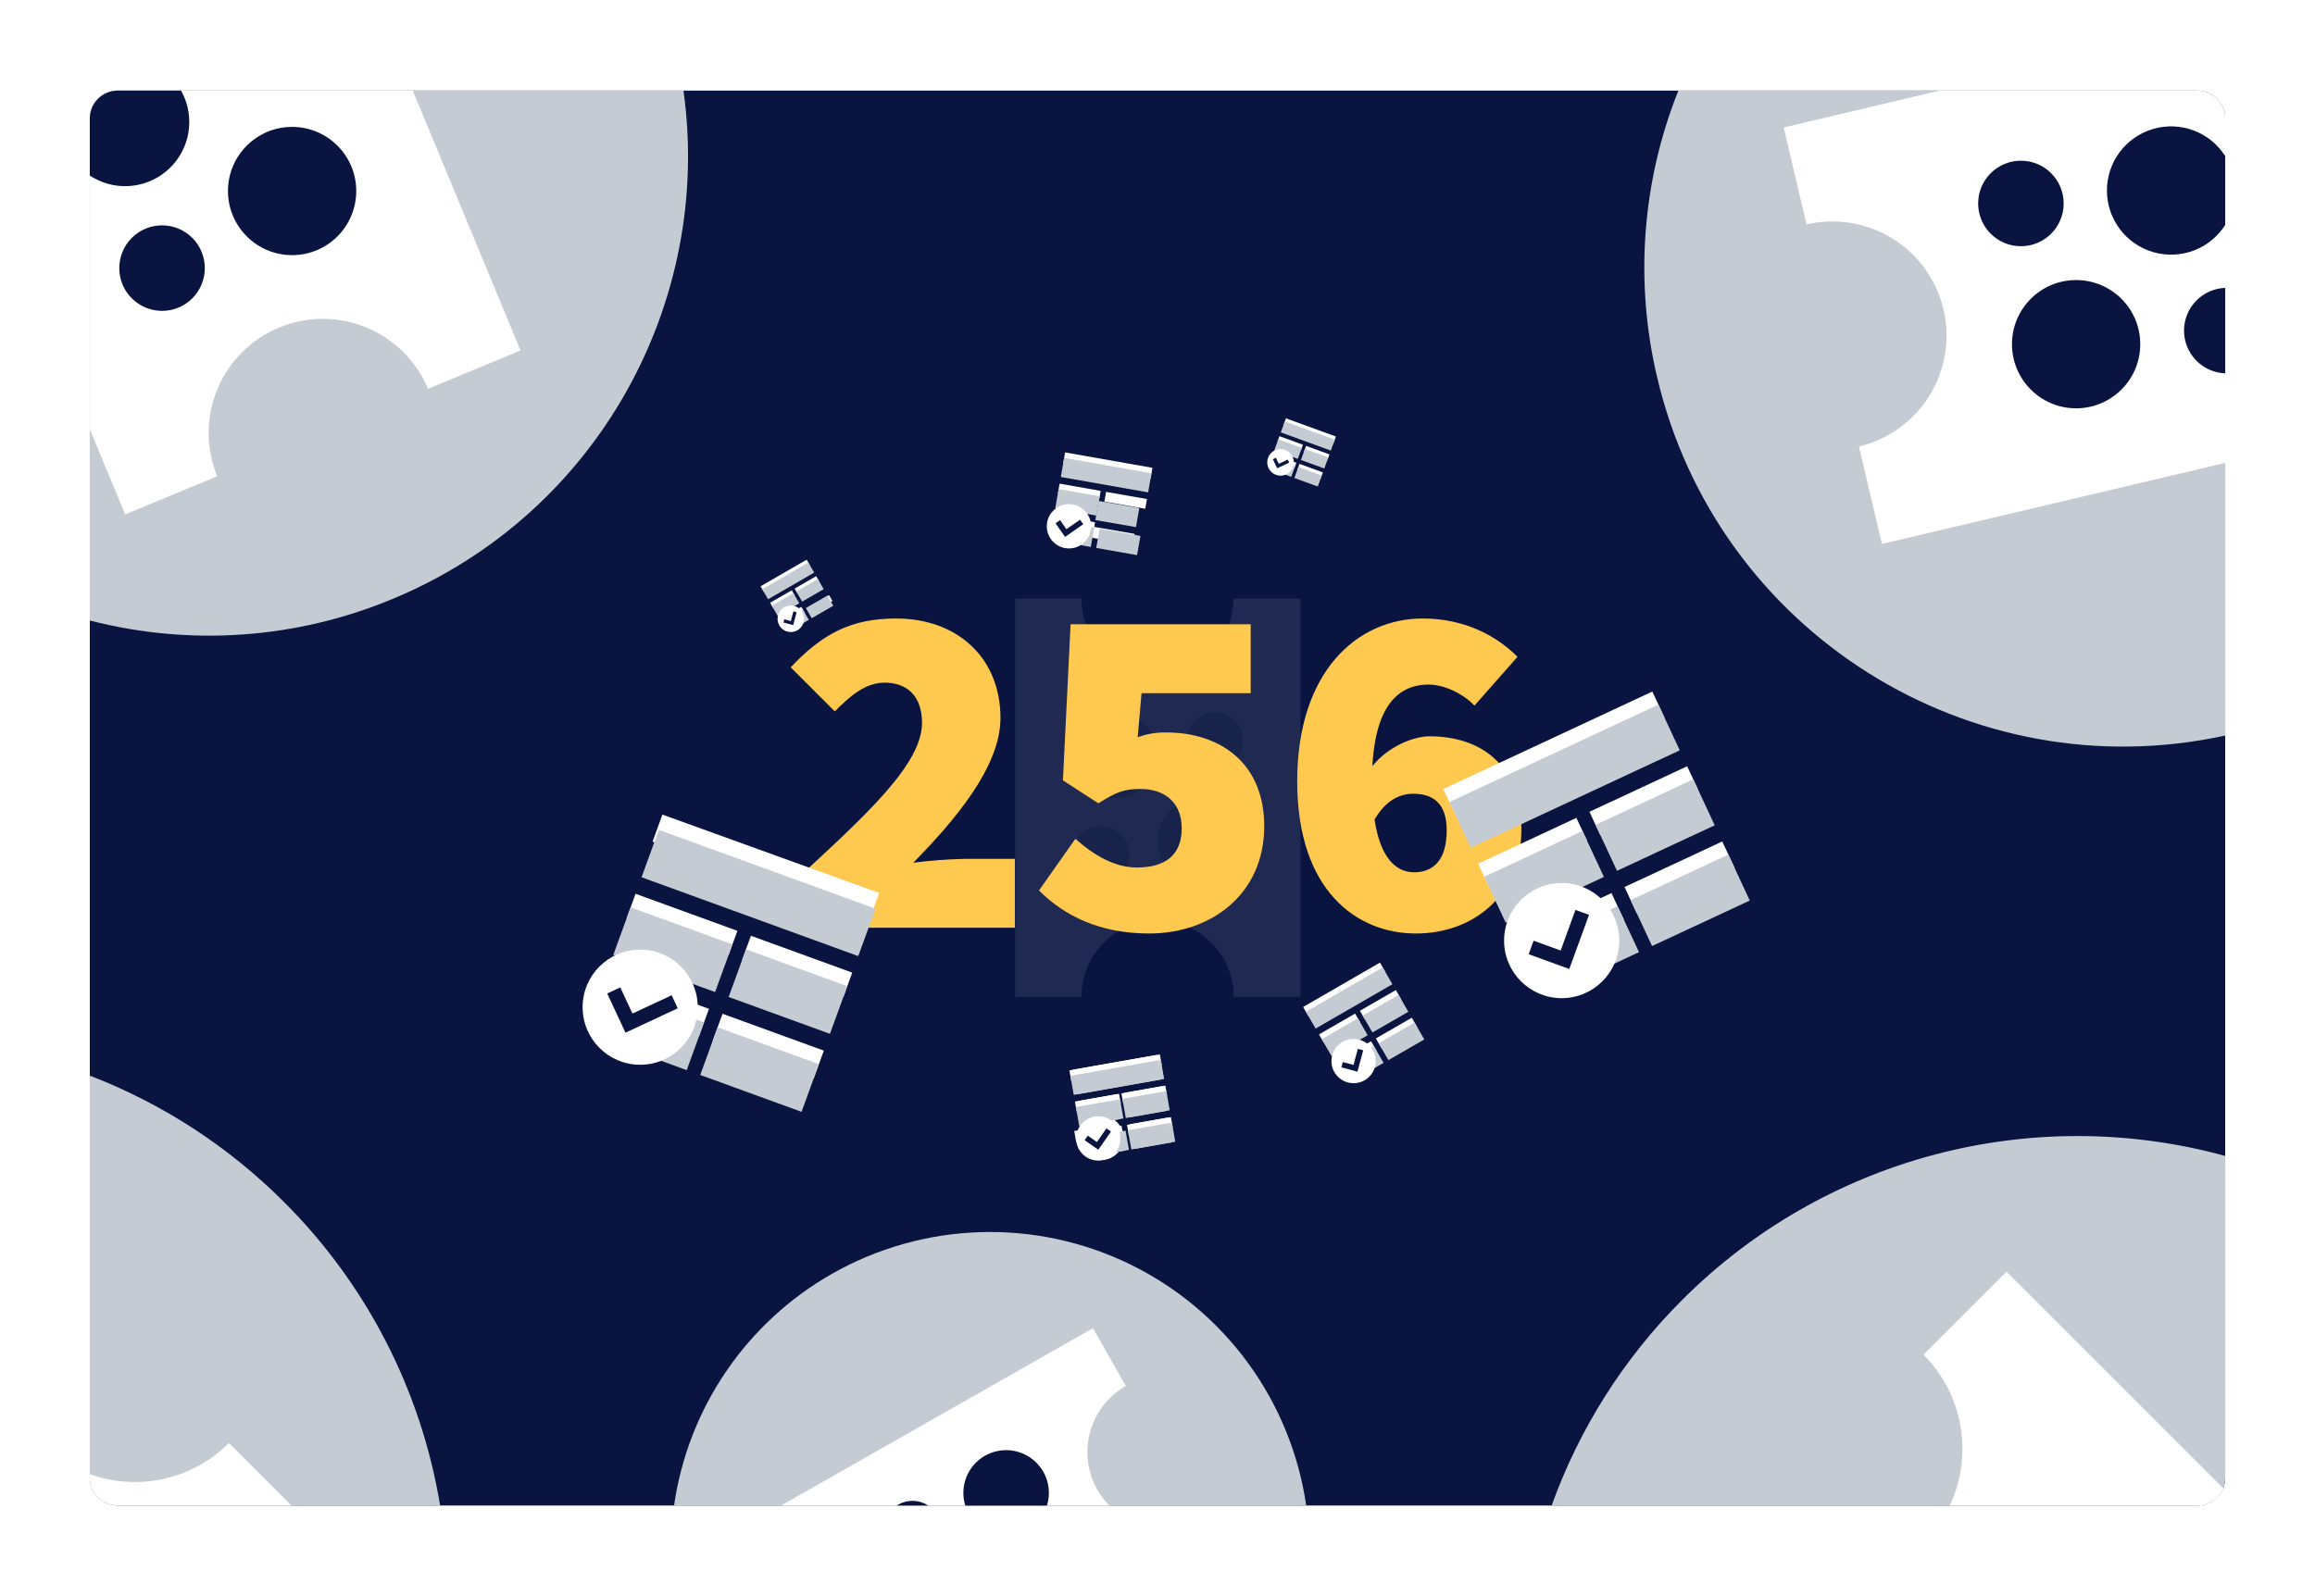 <svg width="1160" height="800" viewBox="0 0 1160 800" fill="none" xmlns="http://www.w3.org/2000/svg">
<path d="M1160 0H0V800H1160V0Z" fill="white"/>
<path d="M1101 45.41H59C51.268 45.41 45 51.678 45 59.41V740.58C45 748.312 51.268 754.58 59 754.58H1101C1108.73 754.58 1115 748.312 1115 740.58V59.41C1115 51.678 1108.73 45.41 1101 45.41Z" fill="#091440"/>
<path d="M843 651.45C813.81 680.565 791.439 715.79 777.5 754.59H1101C1104.71 754.59 1108.27 753.115 1110.9 750.49C1113.53 747.864 1115 744.303 1115 740.59V579.36C1067.33 566.292 1017.06 566.079 969.283 578.741C921.507 591.403 877.937 616.49 843 651.45V651.45Z" fill="#C4CBD2"/>
<path d="M963.82 679C973.529 688.711 980.005 701.182 982.363 714.71C984.722 728.239 982.849 742.165 977 754.59H1101C1103.78 754.6 1106.51 753.779 1108.82 752.233C1111.14 750.687 1112.94 748.485 1114 745.91L1005.43 637.39L963.82 679Z" fill="white"/>
<g opacity="0.3">
<path opacity="0.3" d="M541.93 499.36C541.953 489.25 545.991 479.563 553.155 472.43C560.32 465.297 570.025 461.302 580.135 461.325C590.245 461.348 599.932 465.385 607.065 472.55C614.198 479.715 618.193 489.42 618.17 499.53V499.7H651.63V300H618C618 310.108 613.985 319.803 606.839 326.951C599.692 334.1 589.998 338.117 579.89 338.12C569.807 338.07 560.152 334.034 553.033 326.892C545.914 319.751 541.908 310.084 541.89 300H508.64V499.7H542.1C541.93 499.53 541.93 499.53 541.93 499.36Z" fill="white"/>
<path opacity="0.3" d="M558.88 400C570.716 400 580.31 390.405 580.31 378.57C580.31 366.734 570.716 357.14 558.88 357.14C547.045 357.14 537.45 366.734 537.45 378.57C537.45 390.405 547.045 400 558.88 400Z" fill="#091440"/>
<path opacity="0.3" d="M601.56 442.68C613.396 442.68 622.99 433.086 622.99 421.25C622.99 409.415 613.396 399.82 601.56 399.82C589.725 399.82 580.13 409.415 580.13 421.25C580.13 433.086 589.725 442.68 601.56 442.68Z" fill="#091440"/>
<path opacity="0.3" d="M551.56 442.68C559.452 442.68 565.85 436.282 565.85 428.39C565.85 420.497 559.452 414.1 551.56 414.1C543.668 414.1 537.27 420.497 537.27 428.39C537.27 436.282 543.668 442.68 551.56 442.68Z" fill="#091440"/>
<path opacity="0.3" d="M608.71 385.54C616.602 385.54 623 379.142 623 371.25C623 363.358 616.602 356.96 608.71 356.96C600.818 356.96 594.42 363.358 594.42 371.25C594.42 379.142 600.818 385.54 608.71 385.54Z" fill="#091440"/>
</g>
<path d="M417 638.39C395.798 650.425 377.634 667.154 363.898 687.296C350.163 707.438 341.222 730.458 337.76 754.59H654.52C650.776 728.806 640.796 704.325 625.447 683.273C610.097 662.221 589.841 645.232 566.438 633.783C543.034 622.333 517.19 616.768 491.148 617.571C465.106 618.374 439.654 625.52 417 638.39V638.39Z" fill="#C4CBD2"/>
<path d="M391.39 754.59H555.93C553.519 752.174 551.44 749.446 549.75 746.48V746.48C544.822 737.691 543.567 727.311 546.259 717.601C548.95 707.891 555.37 699.638 564.12 694.64L547.64 665.7L391.39 754.59Z" fill="white"/>
<path d="M493.56 729.62C489.308 732.035 486.011 735.832 484.216 740.38C482.42 744.927 482.235 749.952 483.69 754.62H524.6C525.879 750.521 525.895 746.131 524.647 742.022C523.399 737.913 520.944 734.274 517.602 731.578C514.259 728.882 510.182 727.254 505.902 726.905C501.622 726.556 497.335 727.502 493.6 729.62H493.56Z" fill="#091440"/>
<path d="M465.07 754.59C462.873 753.138 460.317 752.323 457.684 752.236C455.052 752.15 452.448 752.795 450.16 754.1C449.9 754.25 449.65 754.42 449.39 754.59H465.07Z" fill="#091440"/>
<path d="M45 59.41V311C95.386 324.019 148.645 320.231 196.68 300.21C299.8 257.41 357.25 151.05 342.47 45.41H59C55.287 45.41 51.726 46.885 49.1 49.511C46.475 52.136 45 55.697 45 59.41Z" fill="#C4CBD2"/>
<path d="M1101 45.41H841C822.723 91.139 819.024 141.398 830.41 189.31C860.54 316.93 987.41 396.47 1114.99 368.67V59.41C1114.99 55.699 1113.52 52.139 1110.89 49.514C1108.27 46.889 1104.71 45.413 1101 45.41Z" fill="#C4CBD2"/>
<path d="M1115 59.41C1115 55.697 1113.53 52.136 1110.9 49.511C1108.27 46.885 1104.71 45.41 1101 45.41H972L893.76 63.9L905.29 112.74C905.47 112.44 905.47 112.44 905.72 112.38C920.429 109.092 935.841 111.744 948.605 119.759C961.368 127.774 970.451 140.505 973.878 155.182C977.305 169.859 974.798 185.296 966.903 198.134C959.009 210.973 946.364 220.175 931.72 223.74L931.48 223.8L943 272.64L1115 232V59.41Z" fill="white"/>
<path d="M1115 112.77V78.21C1111.26 72.343 1105.72 67.848 1099.21 65.399C1092.7 62.949 1085.57 62.678 1078.89 64.625C1072.21 66.573 1066.34 70.634 1062.17 76.199C1058 81.764 1055.74 88.533 1055.74 95.49C1055.74 102.447 1058 109.216 1062.17 114.781C1066.34 120.346 1072.21 124.407 1078.89 126.354C1085.57 128.302 1092.7 128.03 1099.21 125.581C1105.72 123.132 1111.26 118.636 1115 112.77V112.77Z" fill="#091440"/>
<path d="M1040.3 204.65C1058.05 204.65 1072.44 190.261 1072.44 172.51C1072.44 154.76 1058.05 140.37 1040.3 140.37C1022.55 140.37 1008.16 154.76 1008.16 172.51C1008.16 190.261 1022.55 204.65 1040.3 204.65Z" fill="#091440"/>
<path d="M1012.64 123.41C1024.48 123.41 1034.07 113.815 1034.07 101.98C1034.07 90.144 1024.48 80.55 1012.64 80.55C1000.8 80.55 991.21 90.144 991.21 101.98C991.21 113.815 1000.8 123.41 1012.64 123.41Z" fill="#091440"/>
<path d="M1115 144.29C1109.46 144.497 1104.21 146.844 1100.37 150.838C1096.52 154.831 1094.37 160.16 1094.37 165.705C1094.37 171.25 1096.52 176.579 1100.37 180.572C1104.21 184.566 1109.46 186.913 1115 187.12V144.29Z" fill="#091440"/>
<path d="M142.29 602.45C114.656 574.756 81.51 553.179 45 539.12V740.59C45 744.303 46.475 747.864 49.1 750.49C51.726 753.115 55.287 754.59 59 754.59H220.53C211.04 696.93 183.671 643.71 142.29 602.45V602.45Z" fill="#C4CBD2"/>
<path d="M45 59.41V215.14L62.72 257.85L109.07 238.61C108.75 238.48 108.75 238.48 108.65 238.24C103.053 224.256 103.2 208.629 109.058 194.752C114.917 180.876 126.014 169.871 139.94 164.13C153.865 158.388 169.493 158.373 183.43 164.088C197.366 169.802 208.484 180.785 214.37 194.65L214.47 194.88L260.83 175.65L206.83 45.41H59C57.161 45.41 55.341 45.772 53.642 46.476C51.944 47.179 50.401 48.211 49.1 49.511C47.8 50.811 46.769 52.354 46.066 54.053C45.362 55.751 45 57.572 45 59.41V59.41Z" fill="white"/>
<path d="M45 59.41V88C50.746 91.789 57.557 93.634 64.43 93.263C71.303 92.893 77.876 90.326 83.181 85.941C88.486 81.556 92.244 75.584 93.902 68.903C95.56 62.223 95.03 55.187 92.39 48.83C91.903 47.659 91.349 46.517 90.73 45.41H59C55.287 45.41 51.726 46.885 49.1 49.511C46.475 52.136 45 55.697 45 59.41Z" fill="#091440"/>
<path d="M146.37 127.88C164.12 127.88 178.51 113.49 178.51 95.74C178.51 77.989 164.12 63.6 146.37 63.6C128.62 63.6 114.23 77.989 114.23 95.74C114.23 113.49 128.62 127.88 146.37 127.88Z" fill="#091440"/>
<path d="M81.2 155.81C93.035 155.81 102.63 146.216 102.63 134.38C102.63 122.545 93.035 112.95 81.2 112.95C69.365 112.95 59.77 122.545 59.77 134.38C59.77 146.216 69.365 155.81 81.2 155.81Z" fill="#091440"/>
<path d="M114.73 723.27C105.786 732.219 94.48 738.439 82.132 741.203C69.785 743.968 56.906 743.162 45 738.88V740.59C45 744.303 46.475 747.864 49.1 750.489C51.726 753.115 55.287 754.59 59 754.59H146.05L114.73 723.27Z" fill="white"/>
<path d="M398.17 441.52C434.17 408.4 462 383 462 362.32C462 348.64 454.32 342.16 443.28 342.16C433.2 342.16 425.52 349.36 418.28 356.56L396.2 334.48C412.04 317.68 426.44 310 449 310C479.72 310 501.32 329.68 501.32 359.92C501.32 384.4 478.32 411.28 457.64 432.4C466.081 431.319 474.572 430.678 483.08 430.48H508.52V465H398.17V441.52Z" fill="#FFC84E"/>
<path d="M520.61 446.32L538.85 420.4C547.97 428.56 558.53 434.8 569.57 434.8C583.97 434.8 592.13 428.56 592.13 415.12C592.13 402.12 583.49 395.44 571.49 395.44C563.33 395.44 559.49 396.88 550.37 402.64L532.61 391.12L536.45 312.88H626.7V347.44H572L570.08 369.52C574.684 367.812 579.571 366.997 584.48 367.12C610.88 367.12 633.48 382 633.48 414.12C633.48 448.2 606.83 467.88 575.87 467.88C550.85 467.92 533.09 458.8 520.61 446.32Z" fill="#FFC84E"/>
<path d="M650 391.6C650 336.4 680.24 310 712.88 310C734.48 310 750.32 319.12 760.4 329.2L738.8 353.68C734 348.4 724.4 343.12 715.8 343.12C699.72 343.12 687.48 355.12 687.48 391.6C687.48 429.52 699.24 437.2 708.6 437.2C717.24 437.2 724.92 432.2 724.92 416.08C724.92 401.44 716.76 397.84 708.12 397.84C700.92 397.84 693.48 401.68 687.96 412.24L686 386.32C693.2 375.32 707.36 369.04 716.24 369.04C742.16 369.04 762.32 383.44 762.32 416.04C762.32 448.64 738.32 467.88 709.52 467.88C680.24 467.92 650 446.8 650 391.6Z" fill="#FFC84E"/>
<path d="M679.016 508.009L660.925 518.454L663.395 522.732L681.486 512.287L679.016 508.009Z" fill="white"/>
<path d="M699.423 496.23L681.427 506.62L683.897 510.898L701.893 500.508L699.423 496.23Z" fill="white"/>
<path d="M687.017 521.865L668.925 532.31L671.73 537.168L689.822 526.723L687.017 521.865Z" fill="white"/>
<path d="M707.415 510.09L689.419 520.48L692.224 525.339L710.22 514.949L707.415 510.09Z" fill="white"/>
<path d="M691.462 482.477L652.975 504.697L655.755 509.512L694.242 487.292L691.462 482.477Z" fill="white"/>
<path d="M680.408 510.41L662.317 520.855L667.207 529.325L685.298 518.88L680.408 510.41Z" fill="#C4CBD2"/>
<path d="M700.806 498.636L682.81 509.026L687.7 517.496L705.696 507.106L700.806 498.636Z" fill="#C4CBD2"/>
<path d="M688.4 524.27L670.31 534.719L673.81 540.78C674.184 541.414 674.792 541.875 675.504 542.062C676.216 542.249 676.973 542.148 677.61 541.78L693.29 532.719L688.4 524.27Z" fill="#C4CBD2"/>
<path d="M708.804 512.5L690.808 522.89L695.698 531.359L713.694 520.969L708.804 512.5Z" fill="#C4CBD2"/>
<path d="M692.851 484.887L654.365 507.107L659.225 515.525L697.711 493.305L692.851 484.887Z" fill="#C4CBD2"/>
<path d="M678.25 542.92C684.38 542.92 689.35 537.95 689.35 531.82C689.35 525.689 684.38 520.72 678.25 520.72C672.12 520.72 667.15 525.689 667.15 531.82C667.15 537.95 672.12 542.92 678.25 542.92Z" fill="white"/>
<path d="M680.38 525.7L678.23 533.75L672.86 532.31L672.14 534.99L680.19 537.15L683.07 526.42L680.38 525.7Z" fill="#091440"/>
<path d="M560.747 548.21L540.174 551.838L541.032 556.703L561.605 553.075L560.747 548.21Z" fill="white"/>
<path d="M583.942 544.124L563.478 547.732L564.336 552.597L584.8 548.989L583.942 544.124Z" fill="white"/>
<path d="M558.752 563.306L538.28 566.857L539.234 572.355L559.706 568.804L558.752 563.306Z" fill="white"/>
<path d="M586.715 559.884L566.25 563.492L567.224 569.017L587.689 565.409L586.715 559.884Z" fill="white"/>
<path d="M581.179 528.471L537.415 536.188L538.38 541.663L582.145 533.946L581.179 528.471Z" fill="white"/>
<path d="M561.222 550.954L540.649 554.581L542.348 564.212L562.92 560.585L561.222 550.954Z" fill="#C4CBD2"/>
<path d="M584.428 546.856L563.963 550.465L565.662 560.096L586.126 556.488L584.428 546.856Z" fill="#C4CBD2"/>
<path d="M564 566.7L543.43 570.33L544.65 577.23C544.712 577.589 544.844 577.933 545.039 578.241C545.234 578.549 545.488 578.815 545.786 579.024C546.085 579.233 546.421 579.381 546.777 579.46C547.133 579.538 547.501 579.545 547.86 579.48L565.7 576.33L564 566.7Z" fill="#C4CBD2"/>
<path d="M587.2 562.604L566.736 566.213L568.434 575.844L588.899 572.236L587.2 562.604Z" fill="#C4CBD2"/>
<path d="M581.655 531.203L537.891 538.92L539.578 548.492L583.343 540.775L581.655 531.203Z" fill="#C4CBD2"/>
<path d="M551.88 581.42C558.01 581.42 562.98 576.45 562.98 570.32C562.98 564.189 558.01 559.22 551.88 559.22C545.75 559.22 540.78 564.189 540.78 570.32C540.78 576.45 545.75 581.42 551.88 581.42Z" fill="white"/>
<path d="M555.98 565.3L551.2 572.13L546.65 568.94L545.05 571.21L551.88 575.99L558.25 566.89L555.98 565.3Z" fill="#091440"/>
<path d="M789.902 409.934L740.68 432.887L746.115 444.542L795.337 421.589L789.902 409.934Z" fill="white"/>
<path d="M845.4 384.054L796.441 406.884L801.876 418.539L850.835 395.709L845.4 384.054Z" fill="white"/>
<path d="M807.479 447.634L758.257 470.586L764.423 483.809L813.645 460.857L807.479 447.634Z" fill="white"/>
<path d="M862.987 421.753L814.028 444.583L820.194 457.806L869.153 434.976L862.987 421.753Z" fill="white"/>
<path d="M827.955 346.613L723.222 395.451L729.325 408.538L834.057 359.7L827.955 346.613Z" fill="white"/>
<path d="M792.955 416.483L743.734 439.436L754.477 462.474L803.698 439.522L792.955 416.483Z" fill="#C4CBD2"/>
<path d="M848.464 390.602L799.505 413.432L810.248 436.47L859.207 413.64L848.464 390.602Z" fill="#C4CBD2"/>
<path d="M810.53 454.19L761.31 477.14L769 493.63C769.81 495.367 771.276 496.711 773.076 497.367C774.876 498.023 776.863 497.938 778.6 497.13L821.28 477.23L810.53 454.19Z" fill="#C4CBD2"/>
<path d="M866.039 428.31L817.081 451.14L827.824 474.178L876.782 451.348L866.039 428.31Z" fill="#C4CBD2"/>
<path d="M831.003 353.152L726.27 401.99L736.954 424.902L841.687 376.064L831.003 353.152Z" fill="#C4CBD2"/>
<path d="M782.52 500.29C798.453 500.29 811.37 487.373 811.37 471.44C811.37 455.506 798.453 442.59 782.52 442.59C766.587 442.59 753.67 455.506 753.67 471.44C753.67 487.373 766.587 500.29 782.52 500.29Z" fill="white"/>
<path d="M789.43 456.06L782.02 476.42L768.45 471.48L765.98 478.26L786.34 485.67L796.22 458.53L789.43 456.06Z" fill="#091440"/>
<path d="M530.949 242.41L530.092 247.275L550.664 250.903L551.522 246.038L530.949 242.41Z" fill="white"/>
<path d="M554.254 246.525L553.396 251.39L573.86 254.998L574.718 250.133L554.254 246.525Z" fill="white"/>
<path d="M528.161 258.166L527.187 263.69L547.759 267.318L548.734 261.793L528.161 258.166Z" fill="white"/>
<path d="M548.184 264.057L547.231 269.555L567.595 273.087L568.549 267.589L548.184 264.057Z" fill="white"/>
<path d="M533.709 226.758L532.744 232.233L576.509 239.95L577.474 234.475L533.709 226.758Z" fill="white"/>
<path d="M530.456 245.141L528.757 254.772L549.33 258.4L551.028 248.769L530.456 245.141Z" fill="#C4CBD2"/>
<path d="M550.519 251.083L548.856 260.667L569.221 264.2L570.883 254.615L550.519 251.083Z" fill="#C4CBD2"/>
<path d="M548.26 264.52L527.69 260.9L526.47 267.79C526.342 268.516 526.507 269.262 526.929 269.866C527.351 270.47 527.995 270.881 528.72 271.01L546.56 274.15L548.26 264.52Z" fill="#C4CBD2"/>
<path d="M550.999 265.001L549.301 274.633L569.765 278.241L571.464 268.61L550.999 265.001Z" fill="#C4CBD2"/>
<path d="M533.23 229.498L531.542 239.07L575.307 246.787L576.995 237.215L533.23 229.498Z" fill="#C4CBD2"/>
<path d="M535.63 274.88C541.76 274.88 546.73 269.91 546.73 263.78C546.73 257.649 541.76 252.68 535.63 252.68C529.5 252.68 524.53 257.649 524.53 263.78C524.53 269.91 529.5 274.88 535.63 274.88Z" fill="white"/>
<path d="M541.2 260.46L534.37 265.24L531.18 260.69L528.91 262.28L533.69 269.11L542.79 262.73L541.2 260.46Z" fill="#091440"/>
<path d="M641.109 218.619L640.093 221.41L651.867 225.696L652.883 222.905L641.109 218.619Z" fill="white"/>
<path d="M654.446 223.482L653.431 226.272L665.149 230.537L666.164 227.747L654.446 223.482Z" fill="white"/>
<path d="M637.822 227.649L636.67 230.815L648.444 235.101L649.597 231.934L637.822 227.649Z" fill="white"/>
<path d="M651.154 232.498L650.001 235.665L661.719 239.93L662.872 236.763L651.154 232.498Z" fill="white"/>
<path d="M644.353 209.677L643.214 212.806L668.275 221.927L669.414 218.798L644.353 209.677Z" fill="white"/>
<path d="M640.532 220.195L638.524 225.711L650.298 229.996L652.306 224.48L640.532 220.195Z" fill="#C4CBD2"/>
<path d="M653.87 225.043L651.863 230.559L663.581 234.824L665.588 229.308L653.87 225.043Z" fill="#C4CBD2"/>
<path d="M649 233.5L637.22 229.21L635.79 233.16C635.715 233.366 635.682 233.585 635.691 233.804C635.701 234.023 635.754 234.238 635.847 234.437C635.94 234.636 636.071 234.814 636.233 234.962C636.394 235.11 636.584 235.225 636.79 235.3L647 239L649 233.5Z" fill="#C4CBD2"/>
<path d="M650.594 234.063L648.586 239.579L660.304 243.844L662.312 238.328L650.594 234.063Z" fill="#C4CBD2"/>
<path d="M643.783 211.238L641.789 216.717L666.85 225.838L668.844 220.36L643.783 211.238Z" fill="#C4CBD2"/>
<path d="M641.64 238.4C645.318 238.4 648.3 235.418 648.3 231.74C648.3 228.062 645.318 225.08 641.64 225.08C637.962 225.08 634.98 228.062 634.98 231.74C634.98 235.418 637.962 238.4 641.64 238.4Z" fill="white"/>
<path d="M645.27 230.36L640.74 232.47L639.33 229.45L637.82 230.16L639.94 234.69L645.98 231.87L645.27 230.36Z" fill="#091440"/>
<path d="M318.462 447.972L314.063 460.057L365.098 478.632L369.497 466.547L318.462 447.972Z" fill="white"/>
<path d="M376.275 469.021L371.876 481.105L422.638 499.581L427.037 487.497L376.275 469.021Z" fill="white"/>
<path d="M304.223 487.064L299.233 500.774L350.268 519.35L355.258 505.639L304.223 487.064Z" fill="white"/>
<path d="M362.046 508.113L357.056 521.823L407.818 540.299L412.808 526.589L362.046 508.113Z" fill="white"/>
<path d="M331.908 408.274L326.999 421.848L435.625 461.138L440.535 447.564L331.908 408.274Z" fill="white"/>
<path d="M315.981 454.771L307.287 478.658L358.321 497.233L367.015 473.346L315.981 454.771Z" fill="#C4CBD2"/>
<path d="M373.807 475.811L365.113 499.698L415.875 518.174L424.569 494.287L373.807 475.811Z" fill="#C4CBD2"/>
<path d="M352.79 512.43L301.79 493.85L295.53 511C294.877 512.799 294.965 514.785 295.775 516.519C296.585 518.254 298.051 519.596 299.85 520.25L344.1 536.36L352.79 512.43Z" fill="#C4CBD2"/>
<path d="M359.573 514.902L350.878 538.789L401.641 557.265L410.335 533.378L359.573 514.902Z" fill="#C4CBD2"/>
<path d="M330.114 415.934L321.468 439.689L430.058 479.213L438.705 455.458L330.114 415.934Z" fill="#C4CBD2"/>
<path d="M320.78 533.67C336.713 533.67 349.63 520.753 349.63 504.82C349.63 488.886 336.713 475.97 320.78 475.97C304.847 475.97 291.93 488.886 291.93 504.82C291.93 520.753 304.847 533.67 320.78 533.67Z" fill="white"/>
<path d="M336.55 498.83L316.91 507.99L310.81 494.9L304.26 497.95L313.42 517.59L339.6 505.38L336.55 498.83Z" fill="#091440"/>
<path d="M559.187 548.486L538.615 552.113L539.473 556.978L560.045 553.351L559.187 548.486Z" fill="white"/>
<path d="M582.383 544.391L561.919 547.999L562.777 552.864L583.241 549.256L582.383 544.391Z" fill="white"/>
<path d="M561.959 564.235L541.387 567.862L542.361 573.387L562.934 569.76L561.959 564.235Z" fill="white"/>
<path d="M585.165 560.148L564.701 563.757L565.675 569.282L586.139 565.673L585.165 560.148Z" fill="white"/>
<path d="M579.622 528.757L535.857 536.474L536.822 541.949L580.587 534.232L579.622 528.757Z" fill="white"/>
<path d="M559.673 551.218L539.1 554.846L540.798 564.477L561.371 560.85L559.673 551.218Z" fill="#C4CBD2"/>
<path d="M582.878 547.132L562.414 550.74L564.112 560.372L584.576 556.763L582.878 547.132Z" fill="#C4CBD2"/>
<path d="M562.45 567L541.88 570.63L543.09 577.52C543.219 578.245 543.631 578.889 544.234 579.311C544.838 579.733 545.585 579.898 546.31 579.77L564.15 576.63L562.45 567Z" fill="#C4CBD2"/>
<path d="M585.643 562.892L565.178 566.5L566.877 576.131L587.341 572.523L585.643 562.892Z" fill="#C4CBD2"/>
<path d="M580.108 531.488L536.343 539.205L538.031 548.777L581.795 541.06L580.108 531.488Z" fill="#C4CBD2"/>
<path d="M550.32 581.7C556.45 581.7 561.42 576.73 561.42 570.6C561.42 564.47 556.45 559.5 550.32 559.5C544.19 559.5 539.22 564.47 539.22 570.6C539.22 576.73 544.19 581.7 550.32 581.7Z" fill="white"/>
<path d="M554.42 565.57L549.64 572.4L545.09 569.21L543.5 571.49L550.33 576.27L556.7 567.17L554.42 565.57Z" fill="#091440"/>
<path d="M396.727 295.846L385.875 302.111L387.36 304.683L398.212 298.418L396.727 295.846Z" fill="white"/>
<path d="M408.972 288.776L398.172 295.011L399.657 297.583L410.457 291.348L408.972 288.776Z" fill="white"/>
<path d="M401.535 304.166L390.684 310.431L392.369 313.349L403.22 307.084L401.535 304.166Z" fill="white"/>
<path d="M415.421 298.278L404.573 304.513L406.258 307.445L417.106 301.21L415.421 298.278Z" fill="white"/>
<path d="M404.205 280.52L381.108 293.854L382.773 296.738L405.87 283.403L404.205 280.52Z" fill="white"/>
<path d="M397.562 297.289L386.711 303.554L389.646 308.637L400.497 302.372L397.562 297.289Z" fill="#C4CBD2"/>
<path d="M409.808 290.218L399.008 296.453L401.943 301.537L412.743 295.302L409.808 290.218Z" fill="#C4CBD2"/>
<path d="M402.37 305.6L391.51 311.87L393.61 315.5C393.719 315.69 393.864 315.857 394.038 315.991C394.212 316.125 394.411 316.224 394.623 316.28C394.835 316.337 395.056 316.351 395.273 316.322C395.491 316.293 395.701 316.22 395.89 316.11L405.3 310.68L402.37 305.6Z" fill="#C4CBD2"/>
<path d="M414.605 298.534L403.805 304.769L406.74 309.852L417.54 303.617L414.605 298.534Z" fill="#C4CBD2"/>
<path d="M405.05 281.958L381.953 295.293L384.868 300.342L407.965 287.007L405.05 281.958Z" fill="#C4CBD2"/>
<path d="M396.27 316.79C399.948 316.79 402.93 313.808 402.93 310.13C402.93 306.452 399.948 303.47 396.27 303.47C392.592 303.47 389.61 306.452 389.61 310.13C389.61 313.808 392.592 316.79 396.27 316.79Z" fill="white"/>
<path d="M397.56 306.45L396.26 311.29L393.04 310.42L392.61 312.03L397.44 313.33L399.17 306.89L397.56 306.45Z" fill="#091440"/>
</svg>
